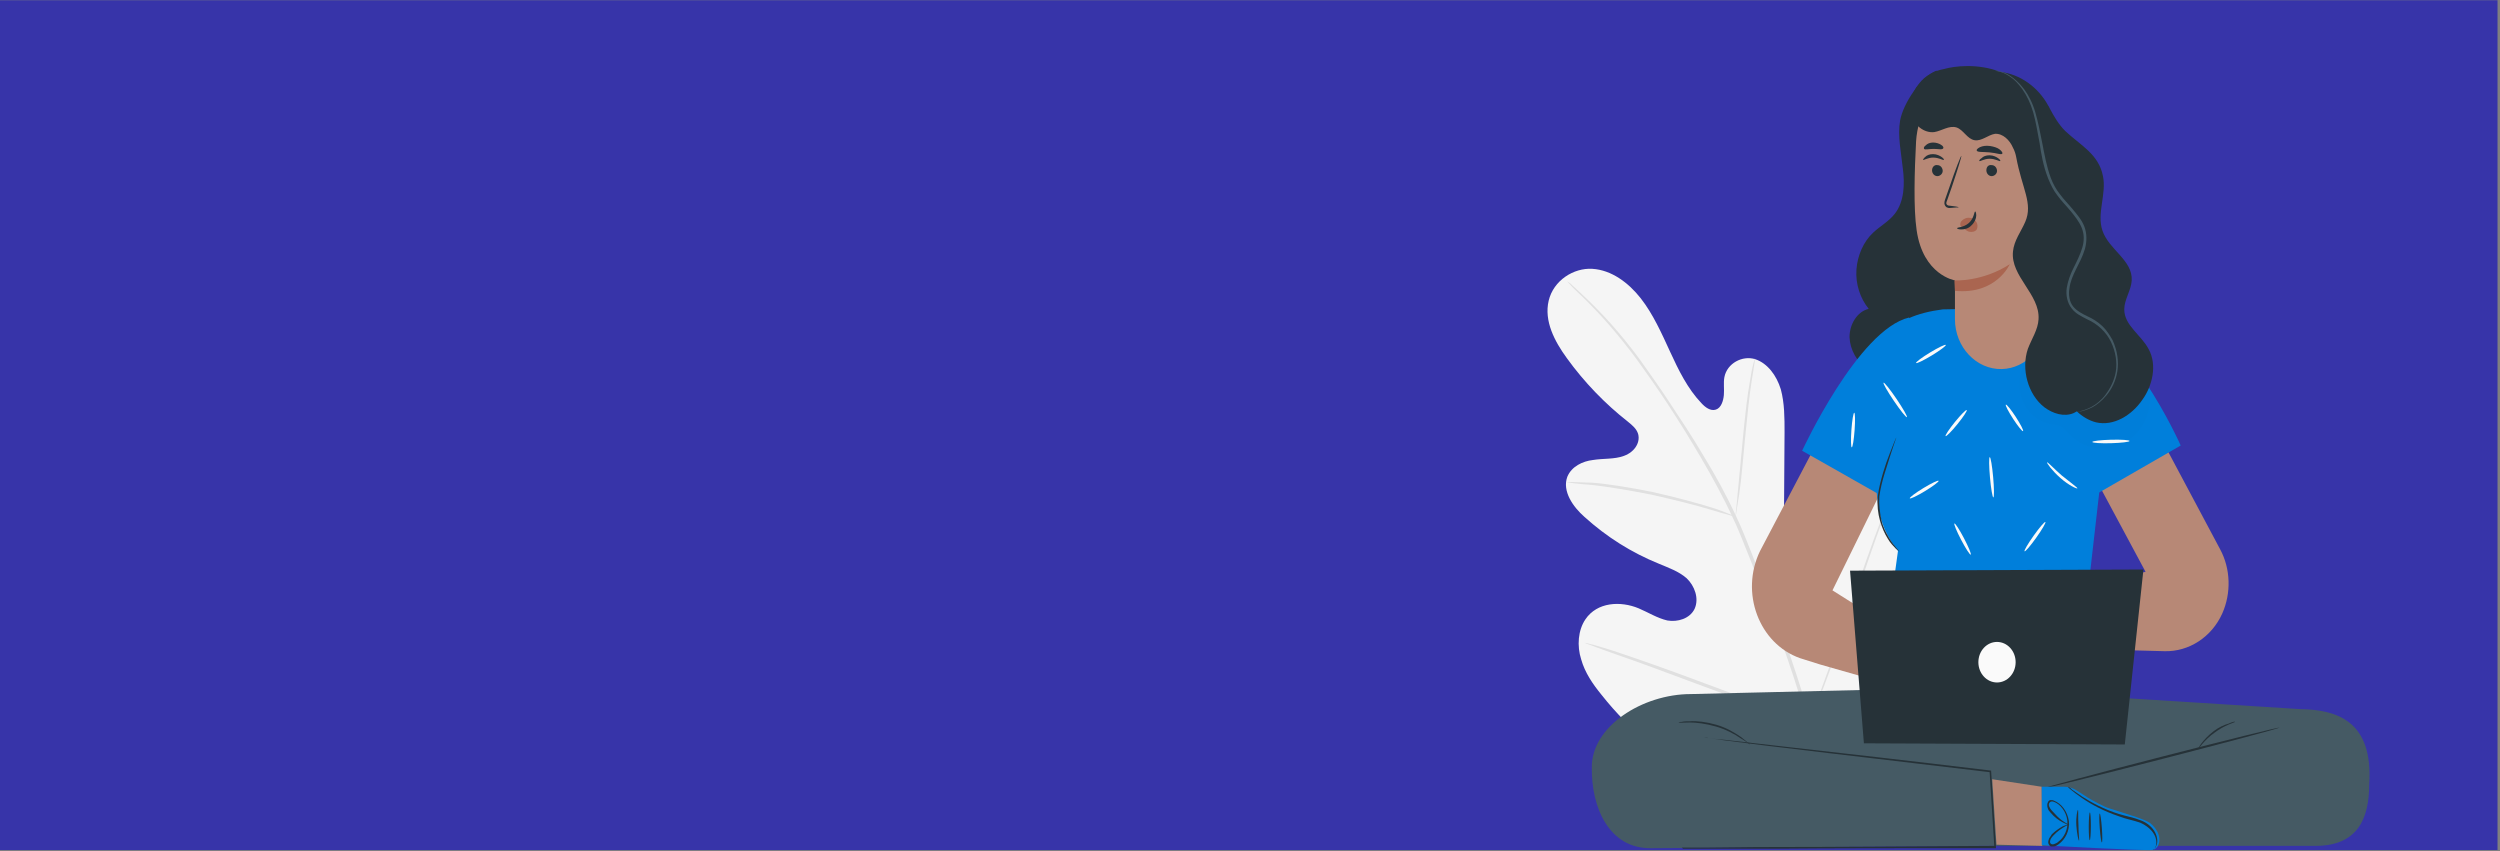 <svg width="834" height="284" viewBox="0 0 834 284" fill="none" xmlns="http://www.w3.org/2000/svg">
<rect x="0" y="0" width="834" height="284" fill="#808080" stroke="none"/>
<rect y="0.08" width="833.177" height="283.496" fill="#3734A9"/>
<g clip-path="url(#clip0_1171_537)">
<path d="M611.134 259.953C633.871 242.751 639.022 210.668 638.134 181.678C637.956 176.846 638.489 171.821 636.357 167.569C634.226 163.317 629.43 160.418 625.345 162.544C622.147 164.283 620.549 168.342 618.772 171.821C616.286 176.459 612.733 180.132 608.47 182.644C605.628 184.19 602.253 185.157 599.411 183.61C595.681 181.291 595.148 175.493 595.148 170.854C595.148 161.964 595.326 153.074 595.326 144.183C595.326 139.351 595.326 134.52 594.082 129.881C592.661 125.242 589.642 121.184 585.556 119.831C581.293 118.478 576.142 121.184 575.254 125.822C574.899 127.755 575.254 129.881 575.076 131.814C574.899 133.746 574.188 136.066 572.412 136.645C570.636 137.225 568.86 135.872 567.616 134.52C562.998 129.688 559.978 123.503 557.136 117.318C554.294 111.134 551.452 104.756 547.367 99.537C543.281 94.319 537.597 90.067 531.203 89.681C524.986 89.294 518.236 93.546 516.638 100.31C515.039 107.075 518.591 113.839 522.677 119.444C528.538 127.562 535.466 134.713 543.104 140.704C544.525 141.864 545.946 143.023 546.479 144.763C547.367 148.048 544.702 151.141 541.683 152.107C538.486 153.267 534.933 152.88 531.38 153.46C528.006 153.847 524.275 155.586 522.854 159.065C521.078 163.897 524.808 169.115 528.538 172.401C535.999 179.165 544.347 184.383 553.406 188.056C556.603 189.409 559.978 190.568 562.643 192.887C565.307 195.4 566.906 199.652 565.307 203.131C563.708 206.416 559.623 207.576 556.248 206.996C552.873 206.223 549.854 204.29 546.656 202.938C540.617 200.425 532.801 200.812 528.894 206.61C526.407 210.282 526.052 215.5 527.473 219.945C528.716 224.391 531.38 228.256 534.222 231.735C543.992 244.104 556.248 254.154 570.281 259.373C584.313 264.011 597.28 265.557 611.134 259.953Z" fill="#F5F5F5"/>
<path d="M611.489 281.407C610.601 270.004 608.291 256.475 604.384 241.979C600.476 227.484 594.969 211.829 588.753 195.787C587.154 191.729 585.555 187.863 584.134 183.998C582.536 180.133 581.115 176.267 579.338 172.595C575.964 165.251 572.233 158.486 568.326 152.108C564.595 145.73 560.688 139.932 557.135 134.52C553.583 129.109 550.03 124.084 546.833 119.639C540.261 110.748 534.221 104.37 529.781 100.118C527.649 97.992 525.873 96.446 524.63 95.286C524.097 94.707 523.564 94.32 523.209 94.127C522.853 93.933 522.676 93.74 522.676 93.74C522.676 93.74 522.853 93.933 523.031 94.127C523.386 94.513 523.742 94.9 524.274 95.48C525.34 96.639 527.116 98.186 529.248 100.311C533.511 104.563 539.55 111.135 546.122 120.025C549.32 124.47 552.872 129.495 556.425 134.907C559.977 140.319 563.707 146.31 567.437 152.688C571.168 159.066 574.898 165.83 578.273 173.175C580.049 176.847 581.47 180.712 583.069 184.578C584.667 188.443 586.088 192.502 587.687 196.367C593.904 212.409 599.41 227.871 603.318 242.366C607.226 256.861 609.535 270.197 610.601 281.6" fill="#E0E0E0"/>
<path d="M578.984 172.4C578.984 172.4 579.162 171.627 579.34 170.274C579.517 168.921 579.872 166.988 580.228 164.669C580.938 159.837 581.471 153.266 582.182 145.922C582.892 138.577 583.603 132.006 584.313 127.368C584.668 125.048 585.024 123.116 585.201 121.763C585.379 120.41 585.557 119.637 585.379 119.637C585.379 119.637 585.201 120.41 584.846 121.569C584.491 122.922 584.136 124.855 583.78 127.174C582.892 131.813 582.182 138.577 581.471 145.728C580.761 152.879 580.228 159.451 579.695 164.476C579.517 166.795 579.34 168.534 579.162 170.081C578.984 171.627 578.984 172.4 578.984 172.4Z" fill="#E0E0E0"/>
<path d="M522.5 160.805C522.5 160.805 523.388 160.998 524.809 161.191C526.23 161.384 528.362 161.578 531.026 161.771C536.177 162.351 543.282 163.51 551.098 165.057C558.736 166.796 565.841 168.536 570.814 170.082C573.301 170.855 575.432 171.435 576.853 171.821C578.275 172.208 578.985 172.401 578.985 172.401C578.985 172.401 578.275 172.014 576.853 171.435C575.432 170.855 573.479 170.082 570.992 169.309C566.018 167.762 558.913 165.83 551.098 164.09C543.282 162.544 536.177 161.384 530.848 160.998C528.362 160.998 526.23 160.805 524.632 160.805C523.211 160.805 522.5 160.805 522.5 160.805Z" fill="#E0E0E0"/>
<path d="M603.676 240.82C603.676 240.82 603.853 240.626 604.031 240.047C604.209 239.467 604.564 238.694 604.919 237.727C605.807 235.795 606.873 232.895 608.294 229.417C610.958 222.459 614.511 212.409 618.241 201.586C621.971 190.569 625.346 180.712 628.011 173.561C629.254 170.082 630.32 167.183 631.03 165.251C631.385 164.284 631.563 163.511 631.918 162.931C632.096 162.351 632.096 162.158 632.096 162.158C632.096 162.158 631.918 162.351 631.741 162.931C631.563 163.511 631.208 164.284 630.853 165.251C629.964 167.183 628.899 170.082 627.478 173.561C624.813 180.519 621.261 190.569 617.531 201.392C613.8 212.409 610.426 222.266 607.761 229.417C606.518 232.895 605.452 235.795 604.742 237.727C604.386 238.694 604.209 239.467 603.853 240.047C603.676 240.433 603.676 240.82 603.676 240.82Z" fill="#E0E0E0"/>
<path d="M528.539 214.34C528.539 214.34 528.717 214.533 529.25 214.726C529.782 214.92 530.493 215.113 531.381 215.499C533.335 216.273 536.177 217.239 539.374 218.399C546.124 220.718 555.538 224.197 565.84 228.062C576.143 231.928 585.557 235.213 592.484 237.532C595.859 238.692 598.701 239.465 600.655 240.045C601.543 240.238 602.254 240.431 602.964 240.625C603.497 240.818 603.675 240.818 603.675 240.818C603.675 240.818 603.497 240.625 602.964 240.431C602.431 240.238 601.721 240.045 600.833 239.658C598.879 238.885 596.037 237.919 592.84 236.759C586.09 234.44 576.676 230.961 566.373 227.096C556.071 223.23 546.657 219.945 539.729 217.625C536.355 216.466 533.513 215.693 531.559 215.113C530.671 214.92 529.96 214.726 529.25 214.533C528.717 214.533 528.539 214.34 528.539 214.34Z" fill="#E0E0E0"/>
<path d="M767.447 236.567L678.279 230.962C677.746 229.609 677.391 228.836 677.391 228.836L653.234 229.416L645.418 228.836C645.418 228.836 645.241 229.029 645.063 229.609L564.066 231.542C547.902 231.542 530.85 242.365 531.027 256.087C530.85 269.23 536.711 283.338 551.099 282.952L661.582 282.179H772.066C786.631 282.372 790.361 272.902 790.361 261.692C791.782 240.625 779.703 236.76 767.447 236.567Z" fill="#455A64"/>
<path d="M561.047 282.759C561.047 282.759 561.225 282.759 561.58 282.759C561.935 282.759 562.468 282.759 563.178 282.759C564.599 282.759 566.553 282.759 569.218 282.759C574.546 282.759 582.007 282.565 591.421 282.565C610.249 282.565 636.36 282.372 665.668 282.179L665.313 282.565C665.136 279.86 664.958 277.154 664.78 274.255C664.425 268.457 664.07 262.658 663.715 257.247L664.07 257.633C636.893 254.348 612.914 251.642 595.684 249.516C587.158 248.55 580.23 247.583 575.435 247.003C573.125 246.617 571.172 246.424 569.928 246.23C569.395 246.23 568.862 246.037 568.507 246.037C568.152 246.037 567.974 246.037 567.974 246.037C567.974 246.037 568.152 246.037 568.507 246.037C568.862 246.037 569.395 246.037 569.928 246.23C571.172 246.424 573.125 246.617 575.435 246.81C580.23 247.39 587.158 248.163 595.684 249.129C612.914 251.062 636.893 253.768 664.07 257.054H664.247V257.247C664.603 262.658 664.958 268.457 665.313 274.255C665.491 277.154 665.668 279.86 665.846 282.565V282.952H665.491C636.36 282.952 610.249 282.952 591.243 283.145C581.829 283.145 574.191 283.145 569.04 283.145C566.376 283.145 564.422 283.145 563.001 283.145C562.29 283.145 561.757 283.145 561.402 283.145C561.402 282.952 561.047 282.759 561.047 282.759Z" fill="#263238"/>
<path d="M583.782 248.357C583.782 248.357 582.539 247.391 580.585 246.231C578.631 244.878 575.789 243.332 572.414 242.366C569.039 241.4 565.842 241.013 563.711 241.013C561.401 241.013 559.98 241.206 559.98 241.013C559.98 241.013 560.336 240.82 561.046 240.82C561.757 240.626 562.645 240.626 563.711 240.626C566.02 240.433 569.217 240.82 572.592 241.786C575.967 242.752 578.809 244.492 580.763 245.845C581.651 246.618 582.539 247.198 582.894 247.584C583.605 247.971 583.782 248.164 583.782 248.357Z" fill="#263238"/>
<path d="M721.361 253.179C743.033 247.603 760.565 242.915 760.52 242.708C760.475 242.5 742.869 246.851 721.197 252.426C699.526 258.002 681.994 262.69 682.039 262.898C682.084 263.105 699.689 258.754 721.361 253.179Z" fill="#263238"/>
<path d="M745.598 240.819C745.598 241.012 742.223 241.785 738.67 244.491C735.118 247.003 733.164 250.289 733.164 250.096C733.164 250.096 733.519 249.129 734.407 247.97C735.296 246.81 736.717 245.264 738.493 243.911C740.269 242.558 742.045 241.785 743.466 241.398C744.71 240.819 745.598 240.625 745.598 240.819Z" fill="#263238"/>
<path d="M664.602 259.953L681.121 262.466L681.298 282.179L666.023 281.793L664.602 259.953Z" fill="#B78876"/>
<path d="M681.121 262.465H688.581C690.002 262.465 691.423 262.851 692.667 263.624L696.575 266.137C697.818 266.91 702.081 269.229 703.502 269.616C708.12 271.162 715.758 273.288 717.357 274.641C721.975 278.506 720.554 283.145 718.067 283.531C715.936 283.918 681.121 281.985 681.121 281.985V262.465Z" fill="#007FDB"/>
<path d="M693.557 280.439C693.379 280.439 692.846 278.119 692.669 275.414C692.491 272.515 693.024 270.195 693.201 270.195C693.379 270.195 693.201 272.515 693.379 275.414C693.379 278.119 693.734 280.439 693.557 280.439Z" fill="#263238"/>
<path d="M696.806 275.666C696.793 278.227 696.942 280.305 697.139 280.306C697.335 280.307 697.504 278.232 697.516 275.67C697.529 273.108 697.38 271.03 697.184 271.029C696.988 271.028 696.818 273.104 696.806 275.666Z" fill="#263238"/>
<path d="M700.473 276.244C700.67 278.904 700.989 281.046 701.184 281.029C701.38 281.012 701.379 278.842 701.181 276.182C700.984 273.522 700.666 271.379 700.47 271.396C700.275 271.413 700.276 273.584 700.473 276.244Z" fill="#263238"/>
<path d="M690.356 275.221C690.356 275.221 689.823 275.221 688.758 274.641C687.87 274.254 686.449 273.481 685.028 272.128C684.672 271.742 684.317 271.355 683.962 270.969C683.607 270.582 683.251 270.196 683.074 269.423C682.896 268.843 682.896 268.07 683.251 267.49C683.429 267.103 683.784 266.91 684.139 266.91C684.495 266.91 684.85 266.91 685.205 267.103C687.692 268.07 689.646 270.582 690.179 273.868C690.534 277.154 688.935 280.053 686.804 281.599C686.271 281.985 685.738 282.372 685.028 282.372C684.672 282.372 684.317 282.372 684.139 282.372C683.784 282.179 683.607 281.985 683.429 281.599C683.074 280.826 683.429 280.246 683.607 279.666C683.962 279.086 684.317 278.7 684.495 278.313C685.916 276.96 687.159 276.187 688.225 275.607C689.113 275.221 689.823 275.028 689.823 275.221C689.823 275.221 689.291 275.414 688.402 275.994C687.514 276.574 686.271 277.347 685.028 278.7C684.672 279.086 684.317 279.473 684.139 279.859C683.962 280.246 683.784 280.826 683.962 281.212C684.139 281.599 684.672 281.792 685.205 281.599C685.738 281.405 686.271 281.212 686.626 280.826C688.58 279.473 690.001 276.574 689.646 273.675C689.291 270.776 687.337 268.263 685.205 267.49C684.672 267.297 684.139 267.297 683.784 267.683C683.429 268.07 683.429 268.65 683.607 269.036C683.962 270.002 684.85 270.776 685.383 271.355C688.047 274.448 690.356 275.028 690.356 275.221Z" fill="#263238"/>
<path d="M718.246 283.531C718.246 283.531 718.779 283.145 719.134 282.372C719.489 281.405 719.489 279.859 718.601 278.313C717.713 276.767 716.114 275.414 713.983 274.448C711.851 273.675 709.364 273.288 706.878 272.322C701.726 270.582 697.463 268.263 694.444 266.137C693.023 265.171 691.779 264.204 691.069 263.624C690.358 263.045 689.826 262.658 690.003 262.465C690.003 262.465 690.536 262.658 691.247 263.431C692.135 264.011 693.2 264.784 694.621 265.75C697.641 267.683 701.904 270.002 706.878 271.549C709.364 272.322 711.851 272.708 714.16 273.675C716.292 274.448 718.068 275.994 718.956 277.733C719.844 279.473 719.844 281.212 719.311 282.179C719.134 282.758 718.779 282.952 718.601 283.145C718.423 283.531 718.246 283.725 718.246 283.531Z" fill="#263238"/>
<path d="M645.953 23.582C640.802 25.708 634.94 34.405 633.874 40.203C632.986 45.422 634.23 50.833 634.763 56.052C635.473 61.27 635.295 67.261 632.098 71.32C630.144 73.833 627.302 75.379 624.993 77.505C621.618 80.597 619.664 85.236 619.309 89.874C618.954 94.706 620.553 99.538 623.395 103.017C619.487 103.983 617 108.235 617 112.487C617.178 116.739 619.487 120.604 622.684 123.117C625.881 125.629 629.789 126.789 633.519 127.755C637.605 128.528 641.868 128.915 645.775 127.369C650.394 125.629 653.769 121.377 657.321 117.898C661.762 113.646 666.913 109.974 670.11 104.563C673.84 98.185 674.373 90.261 674.373 82.723C674.373 67.261 672.419 51.993 669.044 36.918" fill="#263238"/>
<path d="M712.207 129.881L740.627 183.224C744.18 189.795 744.358 197.912 741.338 204.677C737.785 212.601 730.148 217.433 722.154 217.239L678.814 216.08L677.57 198.879L715.76 190.761L689.826 142.443L712.207 129.881Z" fill="#B78876"/>
<path d="M607.229 221.685L647.195 233.088L648.083 220.139L611.315 196.946L637.959 142.637L615.4 130.074L587.158 183.804C580.408 197.719 586.802 214.727 600.48 219.559L607.229 221.685Z" fill="#B78876"/>
<path d="M700.307 164.282L727.483 148.627C727.483 148.627 722.865 138.191 715.76 127.561C707.234 114.805 694.267 106.108 679.347 102.629L648.085 103.209C643.644 103.789 639.914 104.755 636.894 106.108V105.915C619.842 109.973 601.191 150.367 601.191 150.367L626.059 164.476L626.592 168.728C627.302 174.333 629.612 179.551 633.164 183.803L626.059 235.406L706.523 236.952L696.221 200.038L700.307 164.282Z" fill="#007FDB"/>
<path d="M633.696 183.996C633.696 183.996 633.163 183.61 632.452 183.03C631.742 182.257 630.676 181.291 629.788 179.744C627.834 176.652 625.88 171.434 626.413 165.636C626.768 162.736 627.479 160.224 628.189 157.711C628.9 155.392 629.61 153.266 630.321 151.527C631.031 149.787 631.564 148.434 631.92 147.468C632.275 146.502 632.63 145.922 632.63 145.922C632.63 145.922 632.452 146.502 632.097 147.468C631.742 148.628 631.209 149.981 630.676 151.72C630.143 153.459 629.433 155.585 628.722 157.905C628.012 160.224 627.301 162.93 626.946 165.636C626.768 168.341 627.124 171.047 627.657 173.56C628.189 175.879 629.255 177.812 630.143 179.358C632.097 182.643 633.873 183.996 633.696 183.996Z" fill="#263238"/>
<path d="M631.815 133.759C633.97 136.936 635.909 139.358 636.146 139.168C636.383 138.978 634.827 136.248 632.672 133.07C630.517 129.892 628.578 127.471 628.341 127.661C628.104 127.851 629.659 130.581 631.815 133.759Z" fill="#FAFAFA"/>
<path d="M644.422 118.591C647.164 116.928 649.271 115.354 649.128 115.074C648.985 114.795 646.645 115.915 643.903 117.578C641.161 119.24 639.054 120.815 639.197 121.094C639.34 121.374 641.679 120.253 644.422 118.591Z" fill="#FAFAFA"/>
<path d="M617.631 143.419C617.402 146.611 617.453 149.22 617.747 149.245C618.04 149.27 618.464 146.702 618.694 143.509C618.923 140.317 618.872 137.708 618.578 137.683C618.285 137.658 617.861 140.226 617.631 143.419Z" fill="#FAFAFA"/>
<path d="M642.176 163.831C644.832 162.219 646.869 160.686 646.726 160.406C646.582 160.126 644.313 161.206 641.657 162.818C639.001 164.43 636.964 165.963 637.107 166.243C637.251 166.522 639.52 165.443 642.176 163.831Z" fill="#FAFAFA"/>
<path d="M652.974 141.529C654.924 139.131 656.326 137.014 656.105 136.802C655.885 136.59 654.125 138.362 652.175 140.761C650.225 143.159 648.823 145.276 649.044 145.488C649.264 145.7 651.024 143.928 652.974 141.529Z" fill="#FAFAFA"/>
<path d="M671.583 139.74C673.171 142.179 674.653 144.006 674.893 143.821C675.133 143.636 674.04 141.509 672.453 139.07C670.865 136.631 669.383 134.804 669.143 134.989C668.903 135.175 669.996 137.302 671.583 139.74Z" fill="#FAFAFA"/>
<path d="M663.855 159.273C664.188 162.991 664.695 165.98 664.988 165.949C665.281 165.918 665.249 162.879 664.916 159.16C664.583 155.442 664.075 152.453 663.782 152.484C663.489 152.515 663.522 155.555 663.855 159.273Z" fill="#FAFAFA"/>
<path d="M654.252 180.123C655.76 182.997 657.189 185.198 657.444 185.039C657.7 184.881 656.685 182.422 655.178 179.548C653.671 176.674 652.242 174.472 651.986 174.631C651.731 174.79 652.745 177.248 654.252 180.123Z" fill="#FAFAFA"/>
<path d="M679.288 179.381C681.211 176.681 682.581 174.333 682.348 174.136C682.115 173.94 680.368 175.97 678.446 178.671C676.523 181.371 675.153 183.72 675.386 183.916C675.619 184.112 677.366 182.082 679.288 179.381Z" fill="#FAFAFA"/>
<path d="M693.024 162.929C692.846 163.122 690.182 161.963 687.34 159.45C684.498 156.938 682.721 154.425 682.899 154.232C683.077 154.039 685.208 156.358 687.872 158.677C690.714 160.997 693.201 162.736 693.024 162.929Z" fill="#FAFAFA"/>
<path d="M704.226 147.854C707.658 147.763 710.435 147.429 710.428 147.109C710.42 146.788 707.632 146.603 704.199 146.695C700.767 146.787 697.99 147.121 697.997 147.441C698.005 147.761 700.793 147.946 704.226 147.854Z" fill="#FAFAFA"/>
<g opacity="0.3">
<g opacity="0.3">
<g opacity="0.3">
<path opacity="0.3" d="M714.869 122.923C717.711 127.754 718.066 133.939 716.112 139.157C714.158 144.376 709.54 148.241 704.567 149.401C699.415 150.56 693.909 148.628 690.179 144.762C689.291 143.796 688.58 142.83 687.337 142.25C686.271 141.67 685.028 141.67 683.962 141.477C679.877 140.704 676.146 137.611 674.548 133.359C672.949 129.107 673.482 124.082 675.791 120.41L714.869 122.923Z" fill="black"/>
</g>
</g>
</g>
<path d="M621.794 247.97L617.176 190.375L715.048 189.988L708.831 248.356L621.794 247.97Z" fill="#263238"/>
<path d="M666.201 227.675C669.635 227.675 672.418 224.647 672.418 220.911C672.418 217.175 669.635 214.146 666.201 214.146C662.768 214.146 659.984 217.175 659.984 220.911C659.984 224.647 662.768 227.675 666.201 227.675Z" fill="#FAFAFA"/>
<path d="M667.802 123.116C675.972 122.922 682.722 115.578 682.722 106.688L683.433 40.396C683.433 37.69 681.656 35.37 679.17 34.984L653.414 28.026C645.243 27.06 639.737 38.076 639.204 47.16C638.671 57.21 638.316 69.386 639.382 76.731C641.513 91.806 652.171 93.545 652.171 93.545C652.171 93.545 652.171 99.343 652.171 106.494C652.171 115.771 659.276 123.309 667.802 123.116Z" fill="#B78876"/>
<path d="M644.531 56.824C644.531 57.79 645.242 58.756 646.308 58.756C647.196 58.756 648.084 57.983 648.084 57.017C648.084 56.051 647.373 55.084 646.308 55.084C645.419 54.891 644.531 55.664 644.531 56.824Z" fill="#263238"/>
<path d="M641.512 53.345C641.689 53.538 643.11 52.572 644.887 52.572C646.84 52.572 648.262 53.538 648.439 53.345C648.617 53.152 648.261 52.765 647.729 52.379C647.196 51.992 646.13 51.412 644.887 51.412C643.643 51.412 642.755 51.799 642.222 52.379C641.689 52.765 641.512 53.345 641.512 53.345Z" fill="#263238"/>
<path d="M662.652 56.824C662.652 57.79 663.363 58.756 664.429 58.756C665.317 58.756 666.205 57.983 666.205 57.017C666.205 56.051 665.494 55.084 664.429 55.084C663.363 54.891 662.652 55.664 662.652 56.824Z" fill="#263238"/>
<path d="M660.341 53.731C660.519 53.925 661.94 52.959 663.716 52.959C665.67 52.959 667.091 53.925 667.269 53.731C667.446 53.538 667.091 53.152 666.558 52.765C666.025 52.379 664.96 51.799 663.716 51.799C662.473 51.799 661.585 52.185 661.052 52.765C660.341 53.152 660.164 53.731 660.341 53.731Z" fill="#263238"/>
<path d="M653.415 69.193C653.415 69 652.171 68.807 650.395 68.614C649.862 68.614 649.507 68.42 649.329 68.034C649.152 67.647 649.507 67.067 649.685 66.487C650.218 65.135 650.573 63.782 651.106 62.429C653.06 56.631 654.481 51.992 654.303 51.992C654.125 51.992 652.349 56.437 650.395 62.236C649.862 63.589 649.507 64.941 648.974 66.294C648.797 66.874 648.441 67.647 648.797 68.42C648.974 68.807 649.329 69.193 649.507 69.193C649.862 69.387 650.04 69.387 650.395 69.387C652.171 69.193 653.415 69.193 653.415 69.193Z" fill="#263238"/>
<path d="M651.992 93.544C651.992 93.544 661.229 94.124 670.465 88.133C670.465 88.133 666.025 98.376 652.17 97.023L651.992 93.544Z" fill="#AA6550"/>
<path d="M654.123 74.025C654.833 73.058 656.077 72.478 657.143 72.672C658.031 72.672 658.741 73.252 659.274 74.025C659.807 74.798 659.807 75.764 659.452 76.537C658.919 77.31 657.853 77.504 656.965 77.31C656.077 77.117 655.366 76.344 654.478 75.764C654.301 75.571 654.123 75.378 653.945 75.184C653.945 74.605 653.945 74.411 654.123 74.025Z" fill="#AA6550"/>
<path d="M658.922 70.545C658.567 70.545 658.567 72.864 656.791 74.41C655.014 75.957 652.883 75.763 652.883 76.15C652.883 76.343 653.416 76.536 654.304 76.536C655.192 76.536 656.613 76.343 657.679 75.183C658.744 74.217 659.277 72.864 659.277 71.898C659.277 71.125 659.1 70.545 658.922 70.545Z" fill="#263238"/>
<path d="M659.452 50.253C659.63 50.833 661.584 50.639 663.715 50.833C666.025 51.026 667.801 51.799 667.978 51.219C668.156 51.026 667.801 50.446 667.09 49.866C666.38 49.286 665.136 48.9 663.893 48.707C662.472 48.513 661.406 48.707 660.518 49.093C659.808 49.48 659.275 49.866 659.452 50.253Z" fill="#263238"/>
<path d="M641.867 49.673C642.223 50.059 643.466 49.673 645.065 49.673C646.663 49.673 647.907 50.059 648.262 49.48C648.44 49.286 648.262 48.706 647.551 48.32C647.019 47.933 645.953 47.547 644.887 47.547C643.821 47.547 642.933 47.933 642.4 48.513C641.867 48.9 641.69 49.286 641.867 49.673Z" fill="#263238"/>
<path d="M716.826 116.545C714.339 111.713 708.655 108.621 708.655 103.209C708.655 99.924 710.964 96.831 711.142 93.546C711.497 86.781 703.504 83.302 701.372 76.924C699.418 71.126 702.793 64.748 701.55 58.757C700.129 51.412 694.09 48.513 688.938 43.681C686.807 41.556 685.208 38.85 683.787 36.144C683.61 35.757 683.432 35.371 683.254 35.178C679.88 28.993 673.84 24.741 667.268 23.968C659.808 21.069 651.992 22.035 648.617 23.002C645.42 23.581 642.223 25.128 640.091 28.027C637.782 30.732 636.717 34.791 637.605 38.27C638.493 41.749 641.868 44.455 645.243 44.068C647.729 43.681 650.216 41.749 652.703 42.522C655.012 43.295 656.255 46.387 658.742 46.774C661.051 47.16 663.183 45.034 665.492 44.648C668.156 44.455 670.465 46.774 671.531 49.286C672.064 50.253 672.419 51.412 672.597 52.379C674.551 63.009 678.281 67.841 675.617 74.025C674.196 77.311 671.886 80.21 671.531 83.882C670.643 92.193 680.59 98.184 680.057 106.495C679.88 109.974 677.748 113.066 676.505 116.352C674.196 123.116 676.505 131.62 682.011 135.872C684.853 137.998 688.583 139.158 691.781 137.805C692.136 137.611 692.491 137.418 692.846 137.225C694.623 138.964 696.932 140.317 699.241 140.897C705.102 142.25 711.142 138.578 714.694 133.359C718.069 128.721 719.668 121.763 716.826 116.545Z" fill="#263238"/>
<path d="M693.022 137.419C693.022 137.226 694.976 137.226 697.818 135.679C699.239 134.906 701.016 133.553 702.437 131.621C703.858 129.688 705.279 127.175 705.811 124.083C706.344 120.991 705.811 117.319 704.213 114.033C702.614 110.747 699.772 108.042 696.22 106.495C694.443 105.529 692.489 104.756 691.068 102.823C689.647 101.084 689.115 98.378 689.47 96.059C689.825 93.74 690.713 91.42 691.779 89.294C692.845 87.168 693.91 85.042 694.621 82.723C695.331 80.404 695.331 78.085 694.443 75.959C693.555 73.833 692.134 72.093 690.713 70.354C689.292 68.614 687.694 67.068 686.45 65.329C685.029 63.589 684.141 61.657 683.253 59.531C681.654 55.472 680.944 51.413 680.411 47.741C679.7 44.069 679.168 40.59 678.279 37.498C676.503 31.313 673.128 27.254 670.464 25.515C667.622 23.582 665.668 23.775 665.668 23.582C665.668 23.582 665.846 23.582 666.023 23.582C666.201 23.582 666.556 23.582 667.089 23.775C667.977 23.969 669.22 24.355 670.641 25.322C672.063 26.288 673.661 27.641 675.26 29.767C676.681 31.699 678.102 34.405 678.99 37.498C679.878 40.59 680.589 44.069 681.299 47.741C682.01 51.413 682.72 55.472 684.141 59.337C684.852 61.27 685.917 63.203 687.161 64.749C688.404 66.488 690.003 68.034 691.424 69.774C692.845 71.513 694.443 73.253 695.331 75.572C696.22 77.891 696.22 80.597 695.509 83.11C694.088 87.941 690.891 91.614 690.358 96.252C690.003 98.378 690.358 100.697 691.601 102.243C692.845 103.79 694.799 104.756 696.397 105.529C698.173 106.302 699.95 107.462 701.371 108.815C702.792 110.168 703.858 111.907 704.746 113.453C706.344 116.932 706.877 120.604 706.344 123.89C705.811 127.175 704.39 129.881 702.792 131.814C701.193 133.747 699.417 135.1 697.996 135.873C696.397 136.646 695.154 137.032 694.266 137.226C693.91 137.226 693.555 137.226 693.2 137.419C693.022 137.419 693.022 137.419 693.022 137.419Z" fill="#455A64"/>
</g>
<defs>
<clipPath id="clip0_1171_537">
<rect width="274.254" height="262.076" fill="white" transform="translate(516.105 21.648)"/>
</clipPath>
</defs>
</svg>
